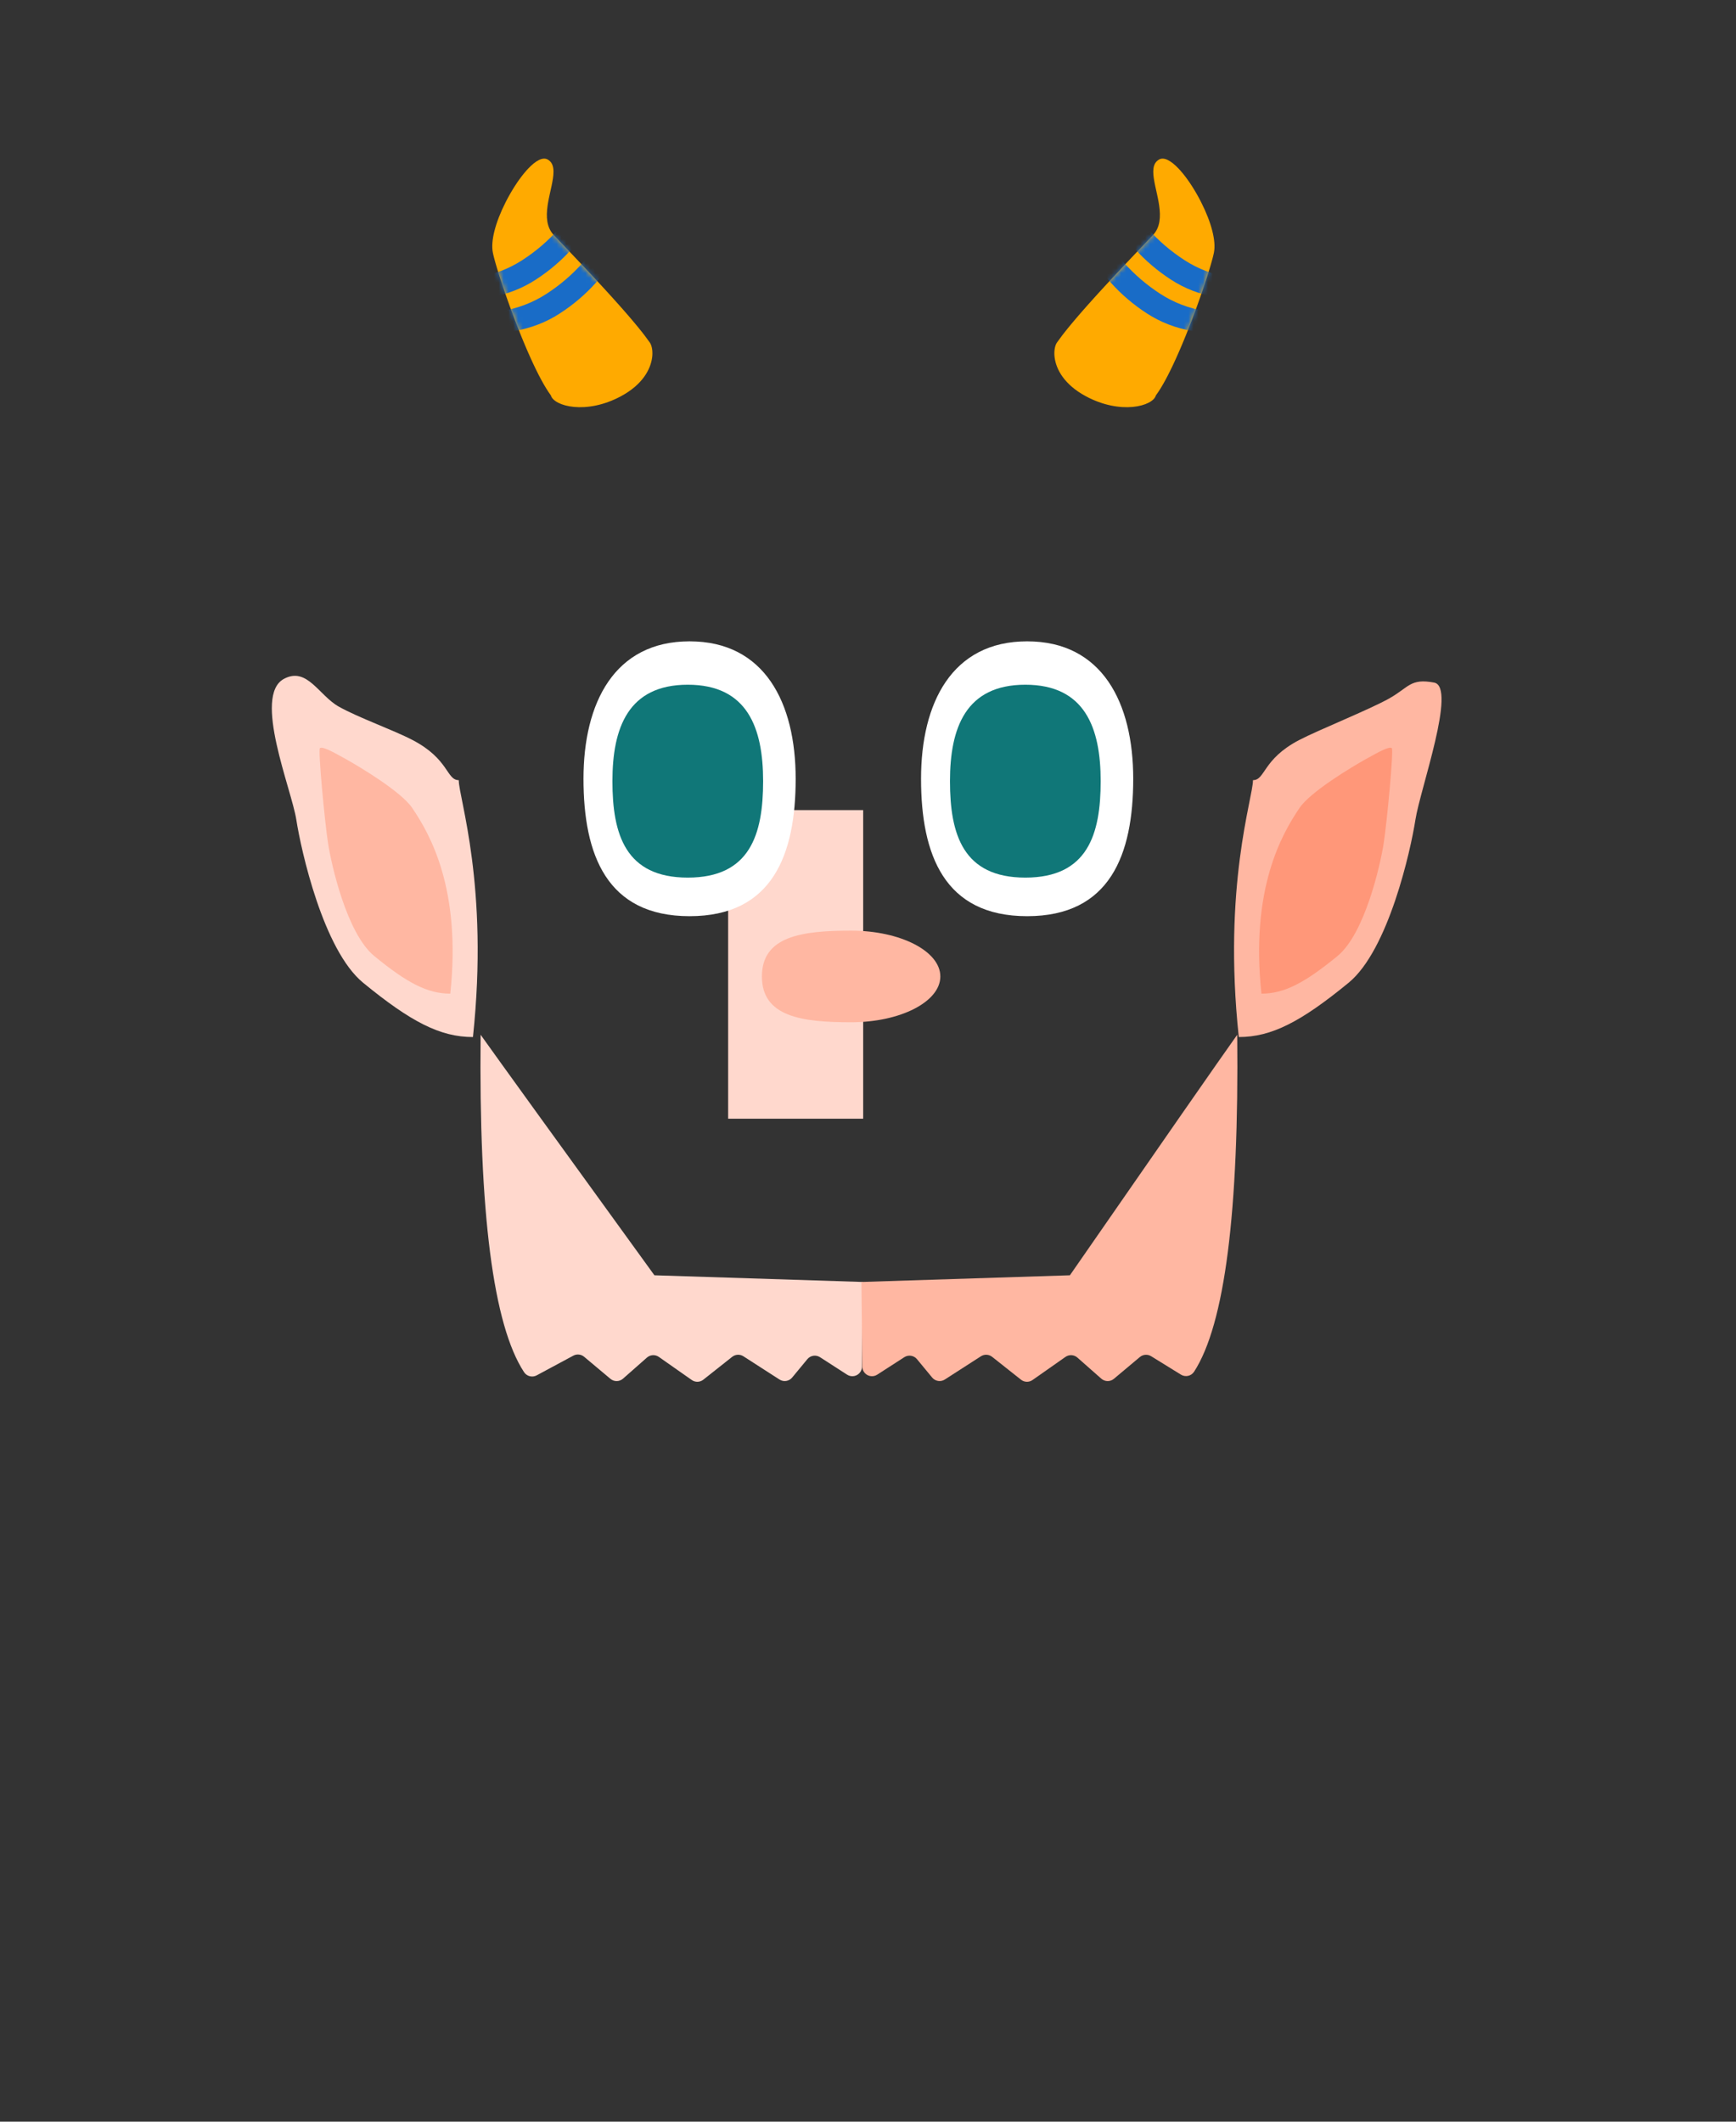 <svg xmlns="http://www.w3.org/2000/svg" xmlns:xlink="http://www.w3.org/1999/xlink" width="360" height="440" viewBox="0 0 360 440">
    <rect x="0" y="0" width="360" height="440" fill="#333333" stroke="none"/>
    <defs>
        <path id="4wia7yojxa" d="M15.302 51.886c.611 2.239 7.31 4.088 14.58.152 4.45-2.409 6.08-5.553 6.41-7.949l.04-.345.012-.168.013-.327c.005-.267-.008-.52-.034-.757l-.038-.276-.05-.26c-.111-.5-.29-.893-.497-1.14-.295-.424-.632-.882-1.005-1.37l-.585-.75-.634-.79-.334-.408-.699-.84-.736-.87-.77-.893-.798-.913-.822-.928-1.268-1.414-.861-.95-1.306-1.426-1.742-1.88-1.709-1.827-2.803-2.964-3.747-3.938c-1.525-1.61-1.621-3.824-1.3-6.097l.097-.621.055-.311.12-.62.195-.925.33-1.5.062-.292.114-.573c.412-2.162.475-3.954-.964-4.75-1.017-.562-2.454.246-3.97 1.827l-.338.364c-.17.188-.34.385-.51.59l-.341.421-.34.441-.34.46-.17.237-.336.486-.166.249-.331.508-.164.259-.324.527-.16.268-.315.543-.308.551-.152.279-.296.562-.145.283c-2.17 4.284-3.114 8.081-2.66 10.417l.08.38.105.443.13.504.153.562.175.616.196.665.333 1.086.245.776.264.815.427 1.286.304.895.483 1.39.512 1.438.357.98.367.99.377 1 .385 1.005.394 1.007.602 1.507.409.997.413.986.416.973.21.48.42.946.21.465.42.91c.07.15.14.299.211.446l.42.869.418.835.208.405.413.78c.686 1.267 1.354 2.361 1.983 3.211z"/>
        <path id="lad81in2tc" d="M15.302 51.886c.611 2.239 7.31 4.088 14.58.152 4.45-2.409 6.08-5.553 6.41-7.949l.04-.345.012-.168.013-.327c.005-.267-.008-.52-.034-.757l-.038-.276-.05-.26c-.111-.5-.29-.893-.497-1.14-.295-.424-.632-.882-1.005-1.37l-.585-.75-.634-.79-.334-.408-.699-.84-.736-.87-.77-.893-.798-.913-.822-.928-1.268-1.414-.861-.95-1.306-1.426-1.742-1.88-1.709-1.827-2.803-2.964-3.747-3.938c-1.525-1.61-1.621-3.824-1.3-6.097l.097-.621.055-.311.12-.62.195-.925.33-1.5.062-.292.114-.573c.412-2.162.475-3.954-.964-4.75-1.017-.562-2.454.246-3.97 1.827l-.338.364c-.17.188-.34.385-.51.59l-.341.421-.34.441-.34.46-.17.237-.336.486-.166.249-.331.508-.164.259-.324.527-.16.268-.315.543-.308.551-.152.279-.296.562-.145.283c-2.17 4.284-3.114 8.081-2.66 10.417l.08.38.105.443.13.504.153.562.175.616.196.665.333 1.086.245.776.264.815.427 1.286.304.895.483 1.39.512 1.438.357.98.367.99.377 1 .385 1.005.394 1.007.602 1.507.409.997.413.986.416.973.21.48.42.946.21.465.42.91c.07.15.14.299.211.446l.42.869.418.835.208.405.413.78c.686 1.267 1.354 2.361 1.983 3.211z"/>
    </defs>
    <g fill="none" fill-rule="evenodd">
        <g>
            <g>
                <g>
                    <g>
                        <path fill="#FFB7A2" d="M13.496 12.16C17.558 10.04 28 5.873 32.142 3.55c4.142-2.32 4.373-4.244 9.346-3.308 4.745.893-2.903 22.126-3.88 28.445-.978 6.32-5.585 27.024-13.851 33.803C13.845 70.617 7.76 73.752.98 73.752-2.366 42.34 3.925 24.205 3.925 20.475c2.568 0 1.98-4.351 9.571-8.315z" transform="translate(-8, -40) translate(8, 40) translate(56.37, 30.109) translate(199.542, 111.204)"/>
                        <path fill="#FF9779" d="M13.583 26.229c2.283-3.368 10.796-8.464 13.663-10.071 2.867-1.607 4.925-2.719 5.46-2.327.431.317-1 15.352-1.677 19.726-.676 4.375-3.866 18.707-9.588 23.4-6.86 5.625-11.072 7.795-15.765 7.795-2.317-21.745 4.226-33.094 7.907-38.523z" transform="translate(-8, -40) translate(8, 40) translate(56.37, 30.109) translate(199.542, 111.204)"/>
                    </g>
                    <path fill="#FFD8CD" d="M94.63 137.891H122.63V201.891H94.63z" transform="translate(-8, -40) translate(8, 40) translate(56.37, 30.109)"/>
                    <g>
                        <path fill="#FFD8CD" d="M13.496 13.319c4.062-2.121 11.157-4.607 15.298-6.928 4.142-2.322 6.584-8.333 11.378-5.765 6.52 3.494-1.587 22.9-2.565 29.22-.977 6.32-5.584 27.024-13.85 33.802C13.845 71.776 7.76 74.911.98 74.911c-3.347-31.413 2.944-49.547 2.944-53.277 2.568 0 1.98-4.351 9.571-8.315z" transform="translate(-8, -40) translate(8, 40) translate(56.37, 30.109) translate(21.343, 147.501) scale(-1, 1) translate(-21.343, -147.501) translate(0, 110.045)"/>
                        <path fill="#FFB7A2" d="M13.583 27.387c2.283-3.367 10.796-8.463 13.663-10.07 2.867-1.608 4.925-2.72 5.46-2.327.431.316-1 15.352-1.677 19.726-.676 4.374-3.866 18.707-9.588 23.399-6.86 5.626-11.072 7.796-15.765 7.796-2.317-21.745 4.226-33.094 7.907-38.524z" transform="translate(-8, -40) translate(8, 40) translate(56.37, 30.109) translate(21.343, 147.501) scale(-1, 1) translate(-21.343, -147.501) translate(0, 110.045)"/>
                    </g>
                    <path fill="#FFF" d="M86.63 159.891c17.192 0 22-12.76 22-28.5s-6.42-28.5-22-28.5c-15.582 0-22 12.76-22 28.5s4.807 28.5 22 28.5zM156.63 159.891c17.192 0 22-12.76 22-28.5s-6.42-28.5-22-28.5c-15.582 0-22 12.76-22 28.5s4.807 28.5 22 28.5z" transform="translate(-8, -40) translate(8, 40) translate(56.37, 30.109)"/>
                    <path fill="#107778" d="M86.255 151.891c12.914 0 15.625-8.954 15.625-20s-3.261-20-15.625-20c-12.365 0-15.625 8.954-15.625 20s2.71 20 15.625 20zM156.255 151.891c12.914 0 15.625-8.954 15.625-20s-3.261-20-15.625-20c-12.365 0-15.625 8.954-15.625 20s2.71 20 15.625 20z" transform="translate(-8, -40) translate(8, 40) translate(56.37, 30.109)"/>
                    <path fill="#FFD8CD" d="M43.3 184.484c-.387 36.901 2.614 60.224 9.005 69.968.569.867 1.706 1.155 2.62.664l7.6-4.089c.721-.387 1.606-.297 2.233.23l5.46 4.578c.757.635 1.866.621 2.608-.033l4.961-4.375c.694-.611 1.715-.668 2.472-.137l6.83 4.793c.725.508 1.697.48 2.39-.07l5.987-4.74c.67-.53 1.605-.577 2.324-.114l7.486 4.82c.852.548 1.98.373 2.625-.408l3.151-3.815c.646-.782 1.774-.957 2.626-.407l5.623 3.626c.928.599 2.166.332 2.764-.596.205-.318.316-.686.32-1.063l.184-17.567-43.232-1.387c-20.375-28.123-32.387-44.749-36.036-49.878z" transform="translate(-8, -40) translate(8, 40) translate(56.37, 30.109)"/>
                    <path fill="#FFB7A2" d="M122.3 184.484c-.386 36.775 2.593 60.064 8.94 69.867.59.914 1.804 1.187 2.73.614l6.18-3.82c.734-.453 1.676-.385 2.337.169l5.39 4.52c.758.636 1.866.622 2.608-.032l4.962-4.375c.693-.611 1.715-.668 2.472-.137l6.83 4.793c.724.508 1.697.48 2.39-.07l5.986-4.74c.671-.53 1.605-.577 2.325-.114l7.486 4.82c.852.548 1.98.373 2.624-.408l3.152-3.815c.646-.782 1.774-.957 2.626-.407l5.622 3.626c.929.599 2.166.332 2.765-.596.205-.318.315-.686.32-1.063l.184-17.567-43.232-1.387c-19.481-28.123-31.047-44.749-34.696-49.878z" transform="translate(-8, -40) translate(8, 40) translate(56.37, 30.109) translate(161.248, 220.712) scale(-1, 1) translate(-161.248, -220.712)"/>
                    <path fill="#FFB7A2" d="M120.13 181.891c10.217 0 18.5-4.253 18.5-9.5s-8.283-9.5-18.5-9.5c-10.218 0-18.5 1.142-18.5 9.5 0 8.359 8.282 9.5 18.5 9.5z" transform="translate(-8, -40) translate(8, 40) translate(56.37, 30.109)"/>
                    <g transform="translate(-8, -40) translate(8, 40) translate(56.37, 30.109) translate(42.564, 0)">
                        <mask id="olwbbp6djb" fill="#fff">
                            <use xlink:href="#4wia7yojxa"/>
                        </mask>
                        <use fill="#FA0" xlink:href="#4wia7yojxa"/>
                        <path fill="#196CC7" d="M-6.414 34.242c8.229 1.388 15.169.248 20.82-3.422 5.65-3.67 9.963-8.541 12.939-14.614l2.723 4.193c-2.919 5.97-7.22 10.8-12.902 14.49-5.683 3.69-12.635 4.873-20.857 3.547l-2.723-4.194z" mask="url(#olwbbp6djb)"/>
                        <path fill="#196CC7" d="M-11.414 27.242c8.229 1.388 15.169.248 20.82-3.422 5.65-3.67 9.963-8.541 12.939-14.614l2.723 4.193c-2.919 5.97-7.22 10.8-12.902 14.49C6.483 31.58-.47 32.763-8.691 31.437l-2.723-4.194z" mask="url(#olwbbp6djb)"/>
                    </g>
                    <g transform="translate(-8, -40) translate(8, 40) translate(56.37, 30.109) translate(179.599, 28.418) scale(-1, 1) translate(-179.599, -28.418) translate(160.564, 0)">
                        <mask id="r43hzezv8d" fill="#fff">
                            <use xlink:href="#lad81in2tc"/>
                        </mask>
                        <use fill="#FA0" xlink:href="#lad81in2tc"/>
                        <path fill="#196CC7" d="M-6.414 34.242c8.229 1.388 15.169.248 20.82-3.422 5.65-3.67 9.963-8.541 12.939-14.614l2.723 4.193c-2.919 5.97-7.22 10.8-12.902 14.49-5.683 3.69-12.635 4.873-20.857 3.547l-2.723-4.194z" mask="url(#r43hzezv8d)"/>
                        <path fill="#196CC7" d="M-11.414 27.242c8.229 1.388 15.169.248 20.82-3.422 5.65-3.67 9.963-8.541 12.939-14.614l2.723 4.193c-2.919 5.97-7.22 10.8-12.902 14.49C6.483 31.58-.47 32.763-8.691 31.437l-2.723-4.194z" mask="url(#r43hzezv8d)"/>
                    </g>
                </g>
            </g>
        </g>
    </g>
</svg>
